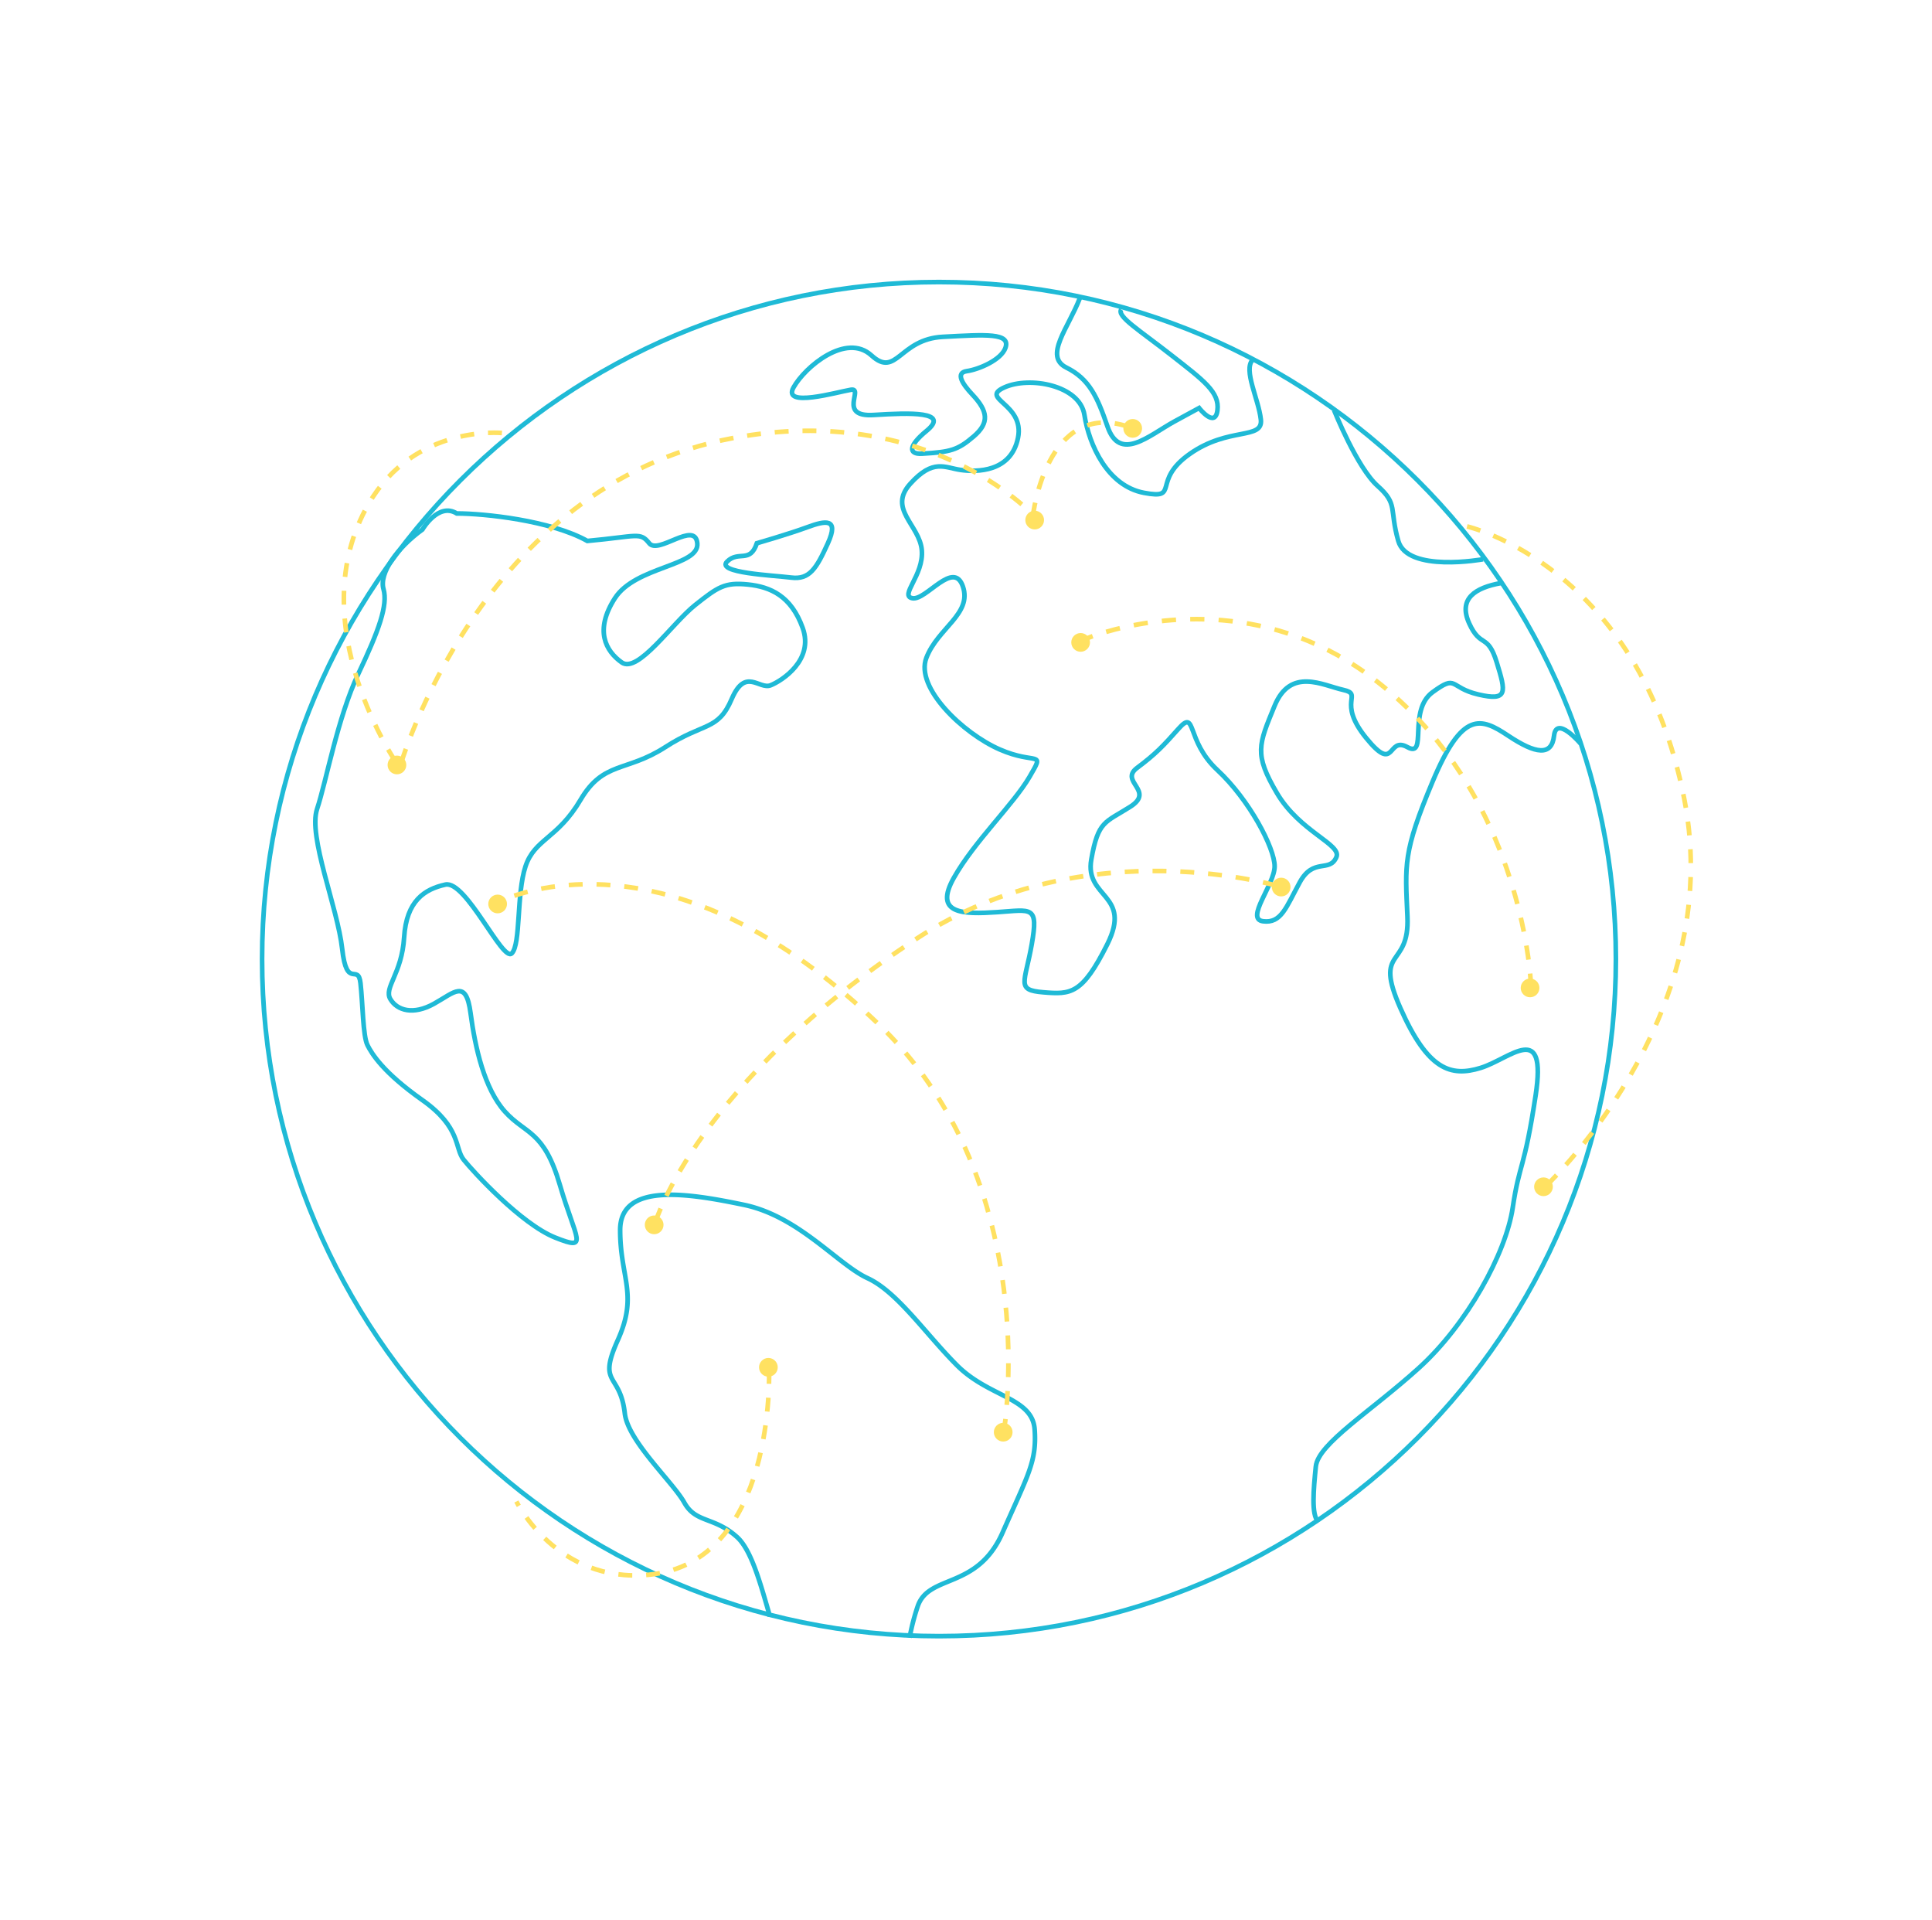 <svg xmlns="http://www.w3.org/2000/svg" viewBox="0 0 833.89 828.44"><defs><style>.a,.b,.c,.d,.e{fill:none;stroke-miterlimit:10;stroke-width:2px;}.a{stroke:#1fbad6;fill-rule:evenodd;}.b,.c,.d,.e{stroke:#ffe161;}.c{stroke-dasharray:6.13 6.13;}.d{stroke-dasharray:6 6;}.e{stroke-dasharray:6 6;}.f{fill:#ffe161;}</style></defs><title>globe</title><path class="a" d="M182.33,228.5s6.91-11.86,14.82-6.92c11.88,0,40.55,3,56.37,11.86,21.75-2,22.74-4,26.7,1s19.77-9.89,20.75,0-26.69,9.89-35.58,23.73-4,22.75,2.95,27.69S290.1,269,300,261.12s12.85-9.88,22.73-8.89,18.79,5,23.74,18.79-8.9,22.73-13.85,24.71-10.87-7.91-16.81,5.94-11.86,9.88-28.67,20.75-26.69,5.94-36.58,22.75-19.77,16.8-23.73,28.67-2,33.61-5.93,37.56-19.78-31.62-28.67-29.66-16.82,6.93-17.8,22.75-8.9,21.75-5.93,26.69,9.88,6.93,18.78,2,13.85-10.87,15.82,4,5.94,32.62,14.83,42.51,16.81,7.91,23.72,31.64,12.86,28.67-2,22.74-35.58-28.66-39.54-33.62-1-13.85-17.8-25.71S160.57,454.92,158.6,451s-2-17.8-3-26.69-5.93,3-7.91-14.84S132.89,361,136.85,349.12s8.89-39.55,17.8-58.33,12.84-29.67,10.87-36.59S171.46,236.41,182.33,228.5Z"/><path class="a" d="M326.68,234.43s13.85-4,21.76-6.92,13.84-4,8.89,6.92-7.91,15.81-15.82,14.82-32.63-2-27.68-6.91S323.71,243.32,326.68,234.43Z"/><path class="a" d="M392.6,706.72A96.77,96.77,0,0,1,396.16,693c4.94-13.84,25.7-6.92,36.58-31.65s14.83-30.65,13.84-44.49S426.8,603,413,589.14s-25.7-31.64-38.56-37.57-29.66-26.7-53.38-31.64-53.39-9.88-53.39,10.88,7.9,27.67-1,47.46,1,13.83,3,31.63c1.34,12,20.76,29.66,25.71,38.56s12.86,5.93,22.74,14.84c6.43,5.79,10.36,21.19,14.21,34.24"/><path class="a" d="M540.61,155.33c-4,4.46,2.6,16.8,3.6,25.71s-13.85,3-30.66,14.83-3.95,19.78-19.77,16.81-23.73-20.77-25.72-33.62-23.72-16.81-34.6-11.86,8.9,6.92,5.93,21.75-17.79,14.82-24.71,13.85-11.87-5-21.76,5.93,4,17.79,4.95,28.67-9.89,19.76-4,20.76,17.8-16.81,21.76-5S404.79,271,399.84,283.87s15.83,32.62,31.65,39.54,19.77,0,12.85,11.87S420.61,363,411.71,378.79s4,15.81,18.78,14.83,17.81-3,14.84,13.83-6.92,19.78,4.94,20.76,16.81,1,27.68-20.76-9.89-19.76-6.92-36.57,5.94-15.83,16.81-22.74-4.94-10.89,3-16.81,11.3-9.5,17.8-16.82c7.91-8.89,3,4.95,16.81,17.8s24.71,33.62,24.71,41.53-12.86,22.73-5,23.72,9.9-5.92,15.83-16.79,12.85-4,15.82-10.88C579.2,364.36,561,359,551.12,342.2s-7.91-20.76-1-37.57,20.76-8.89,29.66-6.91-3,4.93,9.89,20.76,8.9-1,17.8,3.94,0-15.81,10.87-23.72,6.92-2,19.77,1,11.87-1,7.92-13.83-6.92-6-11.87-16.81,2.73-15.46,13.61-17.43"/><path class="a" d="M640.1,241.35s-32.62,5.92-36.57-7.91,0-15.82-8.9-23.72-18.79-32.64-18.79-32.64"/><path class="a" d="M417.28,160.16c5.19-.74,14.82-4.82,16.67-10,2.36-6.58-8.27-5.79-27.06-4.8s-19.9,17.92-30.77,8-28.67,4.94-33.62,13.84,18.79,2,24.72,1-5.93,11.87,9.88,10.88,33.17-1.59,22.74,6.92c-7.41,6.06-8.15,10.13-1.85,9.78,12.21-.72,15.33-1.49,22.25-7.42s6.24-10.92-.62-18.17C415.42,165.73,412.28,160.87,417.28,160.16Z"/><path class="a" d="M466.09,128.63c-4.94,12.87-15.69,25.1-5.81,30S473.63,171.28,478,184c5.3,15.58,17.81,4,28.68-2l10.88-5.92s6.91,8.88,7.91,1-5.93-12.86-19.78-23.72-23.73-16.82-21.75-19.79"/><path class="a" d="M682.19,320.88s-10.44-12.31-11.43-3.39-7.91,7.91-19.78,0-19.78-10.88-32.63,19.76-11.86,35.61-10.87,58.33-14.83,12.87-3,39.56,21.74,29.66,34.6,25.7,28.68-20.75,23.73,11.87-6.93,28.67-9.89,48.46-19.78,50.42-40.54,69.2S568.91,623,567.93,632.88s-2,20.77,1,23.73"/><path class="a" d="M697.45,413.88c0,161.37-130.8,292.18-292.17,292.18S113.12,575.25,113.12,413.88,243.93,121.72,405.28,121.72,697.45,252.52,697.45,413.88Z"/><path class="b" d="M468.82,275.59s1-.41,2.8-1.06"/><path class="c" d="M477.45,272.67c19.2-5.58,67.31-14.48,112.33,18,56.33,40.68,68,106.29,70.33,126.38"/><path class="b" d="M660.43,420.14c.18,1.93.22,3,.22,3"/><path class="b" d="M213.71,390s.93-.51,2.71-1.29"/><path class="d" d="M222,386.54c21.25-7.12,81.28-17.27,157,55.24,61.11,58.51,57.52,144.39,55.27,167.59"/><path class="b" d="M434,612.35c-.23,1.94-.39,3-.39,3"/><path class="e" d="M283,527.12S301.34,466.8,395.73,405c73.79-48.3,158.3-22,158.3-22"/><path class="e" d="M216.63,186.85s-37.63-3.75-57.5,30.53C129,269.42,172,330.61,172,330.61l.48.77S206.91,209.45,316.57,189c84.23-15.7,129.32,33.21,129.32,33.21s5.81-49.7,41-38.1"/><path class="e" d="M633.21,227.18s73.89,16.93,93.73,117.47c18.74,95-61.23,168.7-61.23,168.7"/><path class="e" d="M331.94,591.17s3.13,83.17-51.92,88.4c-39.79,3.78-57.13-31.6-57.13-31.6"/><circle class="f" cx="171.33" cy="330.11" r="4.04"/><circle class="f" cx="214.79" cy="390.1" r="4.04"/><circle class="f" cx="282.35" cy="528.57" r="4.04"/><circle class="f" cx="331.65" cy="590.05" r="4.04"/><circle class="f" cx="433" cy="618.05" r="4.04"/><circle class="f" cx="552.98" cy="382.8" r="4.04"/><circle class="f" cx="660.41" cy="426.32" r="4.04"/><circle class="f" cx="666.2" cy="512.14" r="4.04"/><circle class="f" cx="466.42" cy="277.22" r="4.04"/><circle class="f" cx="488.9" cy="184.86" r="4.04"/><circle class="f" cx="446.59" cy="224.43" r="4.04"/></svg>